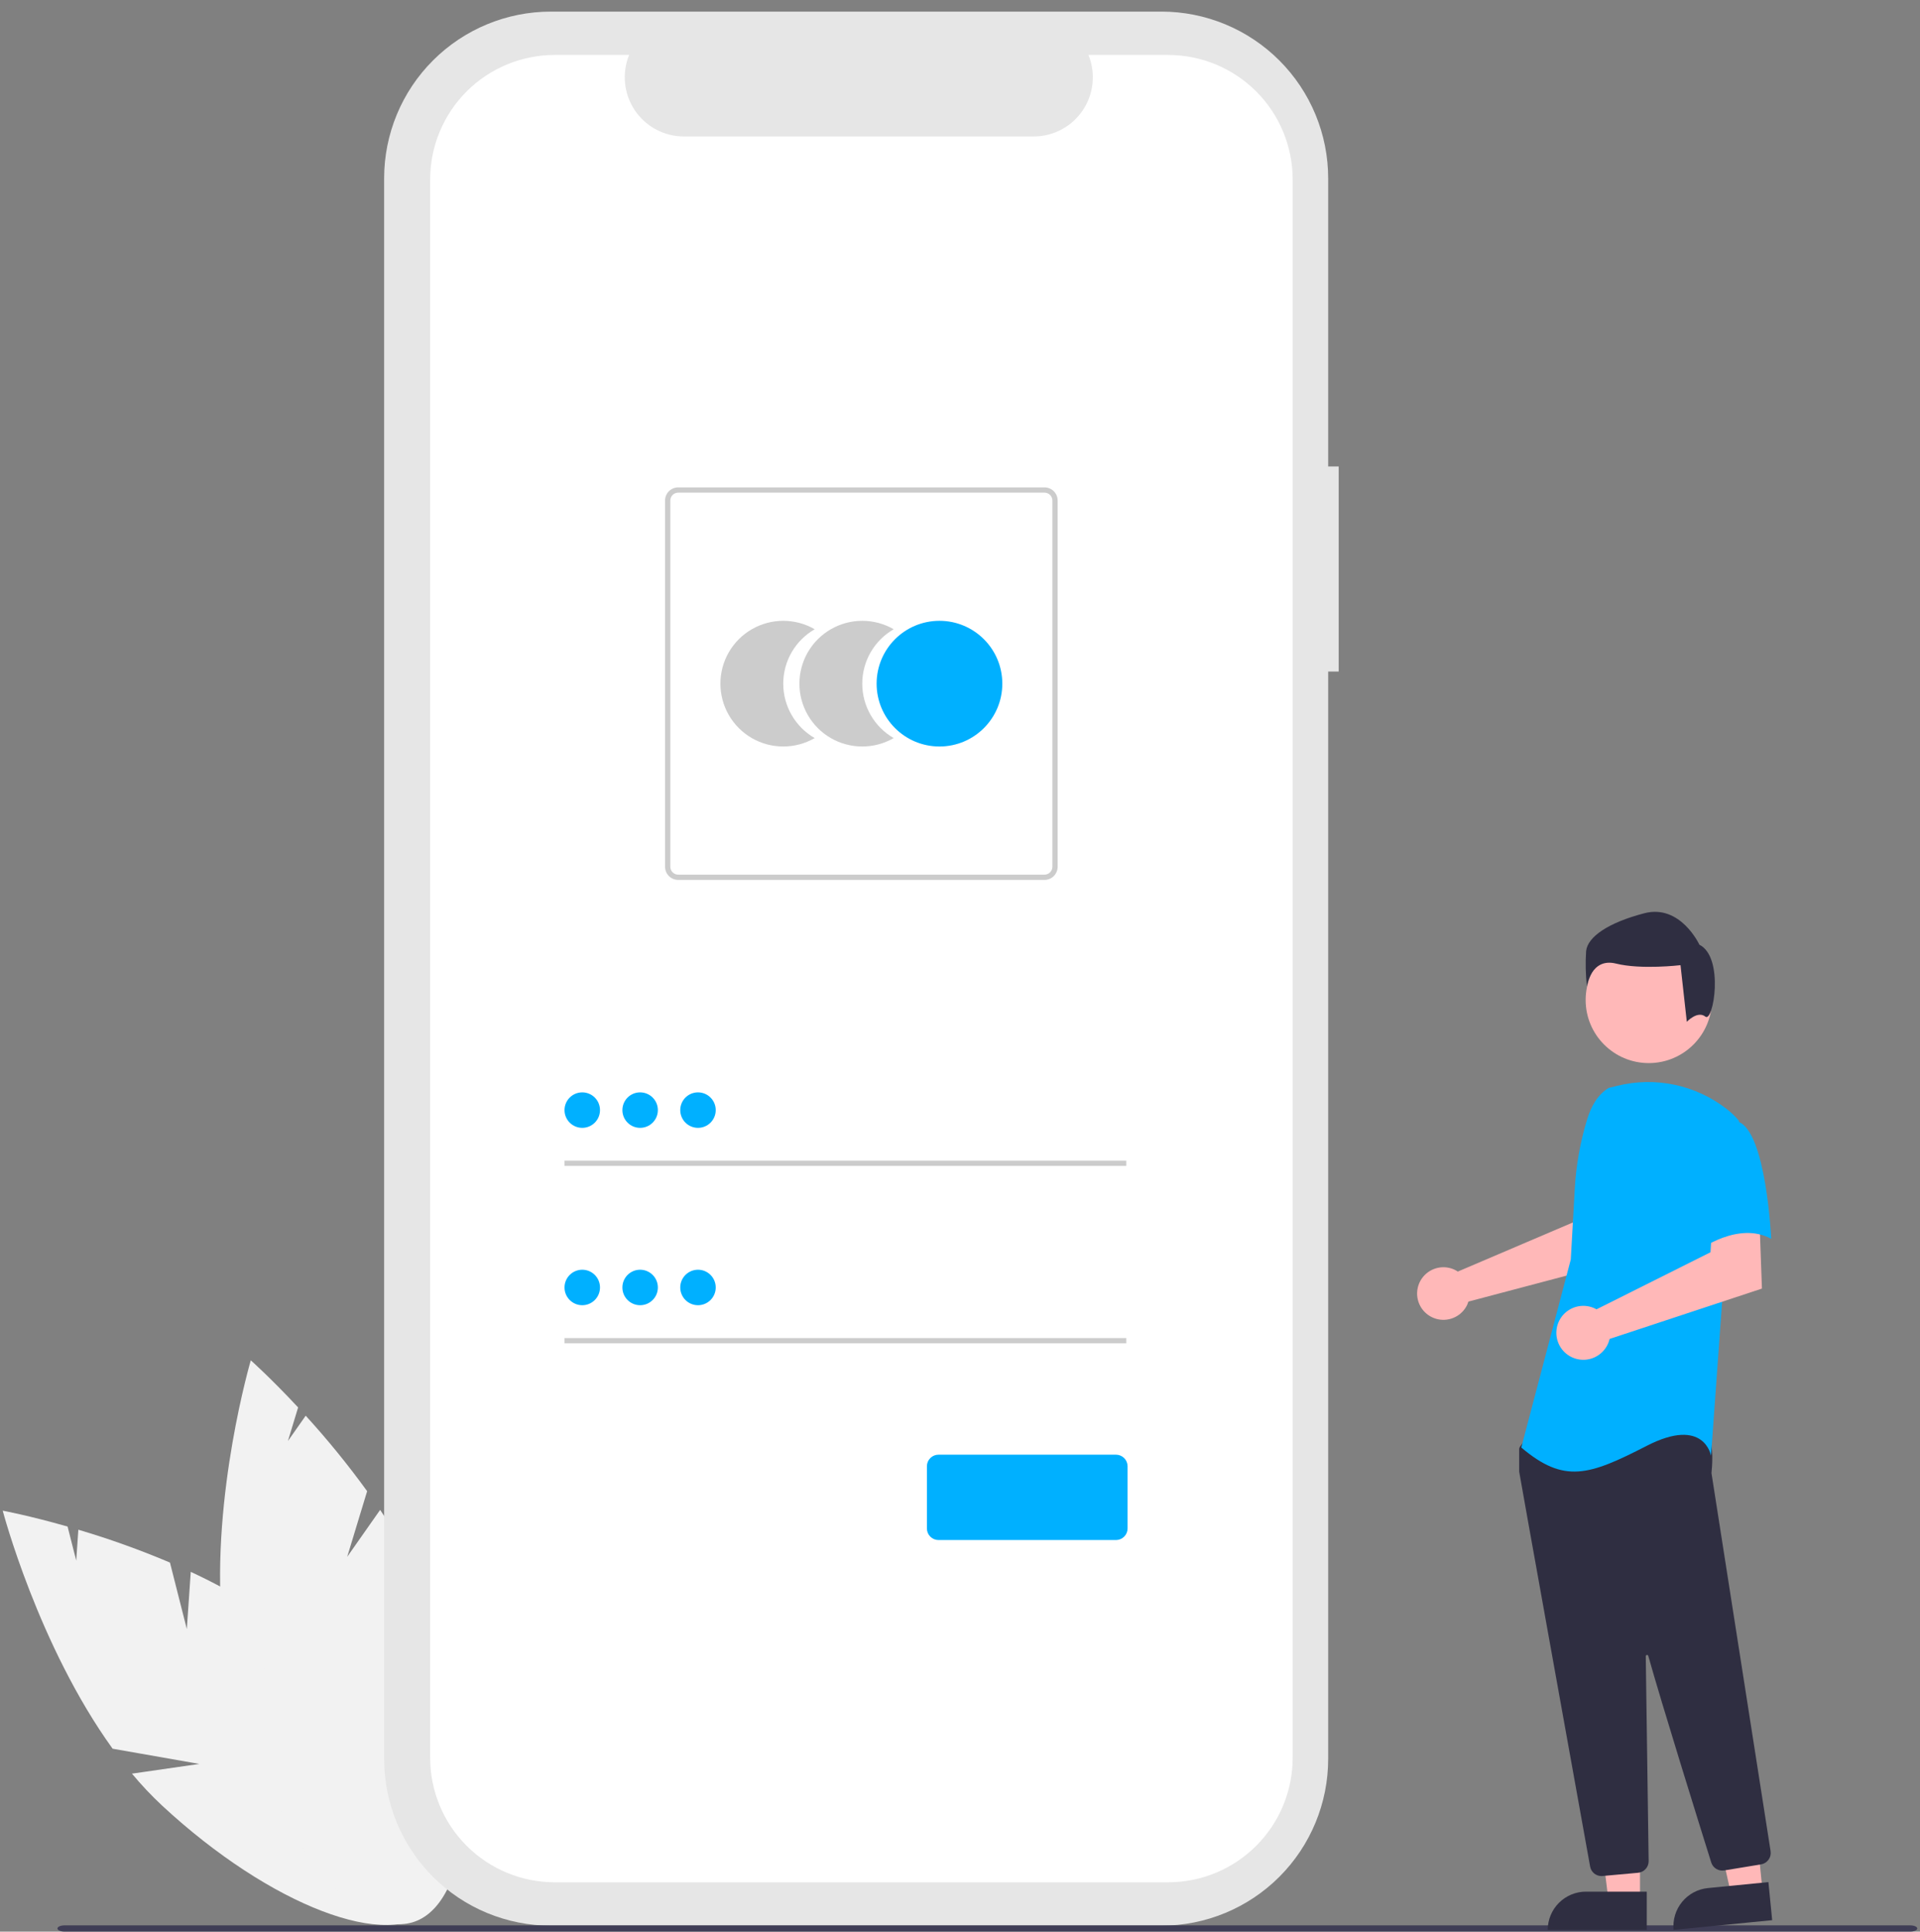 <svg width="161" height="162" viewBox="0 0 161 162" fill="none" xmlns="http://www.w3.org/2000/svg">
<rect x="0" y="0" width="161" height="162" fill="#808080" stroke="none"/>
<g clip-path="url(#clip0_148_6937)">
<g clip-path="url(#clip1_148_6937)">
<path d="M15.666 136.624L14.252 131.048C11.746 129.985 9.181 129.065 6.57 128.292L6.392 130.883L5.668 128.028C2.43 127.102 0.228 126.695 0.228 126.695C0.228 126.695 3.202 138.009 9.443 146.658L16.714 147.935L11.065 148.75C11.85 149.694 12.694 150.589 13.591 151.427C22.669 159.853 32.779 163.719 36.174 160.062C39.568 156.405 34.962 146.61 25.884 138.184C23.07 135.572 19.535 133.476 15.996 131.826L15.666 136.624Z" fill="#F2F2F2"/>
<path d="M29.114 130.565L30.786 125.061C29.189 122.855 27.469 120.742 25.634 118.73L24.142 120.856L24.998 118.038C22.705 115.573 21.03 114.086 21.03 114.086C21.03 114.086 17.729 125.308 18.599 135.938L24.164 140.79L18.906 138.567C19.09 139.782 19.35 140.984 19.685 142.166C23.101 154.071 29.758 162.606 34.554 161.23C39.35 159.854 40.469 149.088 37.054 137.183C35.995 133.492 34.052 129.87 31.876 126.629L29.114 130.565Z" fill="#F2F2F2"/>
<path d="M112.255 39.12H111.373V14.958C111.373 13.121 111.011 11.303 110.309 9.606C109.606 7.909 108.576 6.367 107.277 5.069C105.978 3.77 104.437 2.74 102.74 2.037C101.043 1.334 99.225 0.973 97.388 0.973H46.196C42.487 0.973 38.93 2.446 36.307 5.069C33.684 7.691 32.211 11.248 32.211 14.958V147.515C32.211 149.351 32.573 151.17 33.276 152.867C33.978 154.563 35.008 156.105 36.307 157.404C37.606 158.702 39.147 159.733 40.844 160.435C42.541 161.138 44.359 161.5 46.196 161.5H97.388C101.097 161.5 104.654 160.026 107.277 157.404C109.9 154.781 111.373 151.224 111.373 147.515V56.319H112.255L112.255 39.12Z" fill="#E6E6E6"/>
<path d="M97.953 4.609H91.271C91.579 5.363 91.696 6.18 91.613 6.99C91.53 7.799 91.249 8.576 90.795 9.251C90.341 9.926 89.728 10.48 89.01 10.862C88.292 11.245 87.49 11.445 86.677 11.445H57.349C56.536 11.445 55.734 11.245 55.016 10.862C54.298 10.48 53.685 9.926 53.231 9.251C52.778 8.576 52.497 7.799 52.414 6.99C52.331 6.18 52.448 5.363 52.755 4.609H46.514C43.744 4.609 41.088 5.71 39.129 7.668C37.171 9.627 36.07 12.283 36.07 15.053V147.418C36.07 150.188 37.171 152.844 39.129 154.803C41.088 156.762 43.744 157.862 46.514 157.862H97.953C100.723 157.862 103.379 156.762 105.338 154.803C107.297 152.844 108.397 150.188 108.397 147.418V15.053C108.397 12.283 107.296 9.627 105.338 7.668C103.379 5.71 100.723 4.609 97.953 4.609Z" fill="white"/>
<path d="M65.679 57.337C65.679 56.411 65.922 55.502 66.385 54.701C66.848 53.9 67.513 53.235 68.315 52.773C67.514 52.31 66.605 52.066 65.68 52.066C64.755 52.066 63.846 52.31 63.044 52.772C62.243 53.235 61.578 53.9 61.115 54.701C60.653 55.502 60.409 56.411 60.409 57.336C60.409 58.261 60.653 59.17 61.115 59.971C61.578 60.773 62.243 61.438 63.044 61.901C63.846 62.363 64.755 62.606 65.68 62.606C66.605 62.606 67.514 62.363 68.315 61.9C67.513 61.438 66.848 60.773 66.385 59.972C65.922 59.171 65.679 58.262 65.679 57.337Z" fill="#CCCCCC"/>
<path d="M72.304 57.337C72.304 56.411 72.547 55.502 73.01 54.701C73.473 53.9 74.138 53.235 74.94 52.773C74.139 52.31 73.23 52.066 72.305 52.066C71.38 52.066 70.471 52.31 69.669 52.772C68.868 53.235 68.203 53.9 67.74 54.701C67.278 55.502 67.034 56.411 67.034 57.336C67.034 58.261 67.278 59.17 67.74 59.971C68.203 60.773 68.868 61.438 69.669 61.901C70.471 62.363 71.38 62.606 72.305 62.606C73.23 62.606 74.139 62.363 74.94 61.9C74.138 61.438 73.473 60.773 73.01 59.972C72.547 59.171 72.304 58.262 72.304 57.337Z" fill="#CCCCCC"/>
<path d="M78.778 62.606C81.688 62.606 84.048 60.247 84.048 57.336C84.048 54.426 81.688 52.066 78.778 52.066C75.867 52.066 73.508 54.426 73.508 57.336C73.508 60.247 75.867 62.606 78.778 62.606Z" fill="#00B0FF"/>
<path d="M87.585 73.795H56.87C56.578 73.795 56.298 73.679 56.091 73.472C55.884 73.265 55.768 72.985 55.768 72.692V41.978C55.768 41.685 55.884 41.405 56.091 41.198C56.298 40.992 56.578 40.875 56.87 40.875H87.585C87.877 40.875 88.158 40.992 88.365 41.198C88.571 41.405 88.688 41.685 88.688 41.978V72.692C88.688 72.985 88.571 73.265 88.365 73.472C88.158 73.679 87.877 73.795 87.585 73.795ZM56.87 41.316C56.695 41.317 56.527 41.386 56.403 41.51C56.279 41.635 56.209 41.803 56.209 41.978V72.693C56.209 72.868 56.279 73.036 56.403 73.16C56.527 73.284 56.695 73.354 56.87 73.354H87.585C87.76 73.354 87.929 73.284 88.053 73.16C88.177 73.036 88.247 72.868 88.247 72.693V41.978C88.247 41.803 88.177 41.635 88.053 41.51C87.929 41.386 87.76 41.317 87.585 41.316H56.87Z" fill="#CCCCCC"/>
<path d="M94.444 97.34H47.337V97.781H94.444V97.34Z" fill="#CCCCCC"/>
<path d="M48.825 94.589C49.646 94.589 50.312 93.923 50.312 93.101C50.312 92.279 49.646 91.613 48.825 91.613C48.003 91.613 47.337 92.279 47.337 93.101C47.337 93.923 48.003 94.589 48.825 94.589Z" fill="#00B0FF"/>
<path d="M94.444 112.219H47.337V112.66H94.444V112.219Z" fill="#CCCCCC"/>
<path d="M48.825 109.464C49.646 109.464 50.312 108.798 50.312 107.976C50.312 107.154 49.646 106.488 48.825 106.488C48.003 106.488 47.337 107.154 47.337 107.976C47.337 108.798 48.003 109.464 48.825 109.464Z" fill="#00B0FF"/>
<path d="M93.582 129.158H78.695C78.437 129.157 78.191 129.055 78.009 128.873C77.827 128.691 77.725 128.445 77.725 128.188V122.97C77.725 122.713 77.827 122.466 78.009 122.284C78.191 122.103 78.437 122 78.695 122H93.582C93.839 122 94.085 122.103 94.267 122.284C94.449 122.466 94.551 122.713 94.552 122.97V128.188C94.551 128.445 94.449 128.691 94.267 128.873C94.085 129.055 93.839 129.157 93.582 129.158Z" fill="#00B0FF"/>
<path d="M53.677 94.589C54.499 94.589 55.165 93.923 55.165 93.101C55.165 92.279 54.499 91.613 53.677 91.613C52.855 91.613 52.19 92.279 52.19 93.101C52.19 93.923 52.855 94.589 53.677 94.589Z" fill="#00B0FF"/>
<path d="M58.53 94.589C59.351 94.589 60.017 93.923 60.017 93.101C60.017 92.279 59.351 91.613 58.53 91.613C57.708 91.613 57.042 92.279 57.042 93.101C57.042 93.923 57.708 94.589 58.53 94.589Z" fill="#00B0FF"/>
<path d="M53.677 109.464C54.499 109.464 55.165 108.798 55.165 107.976C55.165 107.154 54.499 106.488 53.677 106.488C52.855 106.488 52.19 107.154 52.19 107.976C52.19 108.798 52.855 109.464 53.677 109.464Z" fill="#00B0FF"/>
<path d="M58.53 109.464C59.351 109.464 60.017 108.798 60.017 107.976C60.017 107.154 59.351 106.488 58.53 106.488C57.708 106.488 57.042 107.154 57.042 107.976C57.042 108.798 57.708 109.464 58.53 109.464Z" fill="#00B0FF"/>
<path d="M160.172 161.998H5.417C5.086 161.998 4.817 161.88 4.817 161.735C4.817 161.591 5.086 161.473 5.417 161.473H160.172C160.503 161.473 160.772 161.59 160.772 161.735C160.772 161.88 160.503 161.998 160.172 161.998Z" fill="#3F3D56"/>
<path d="M121.939 106.472C122.044 106.52 122.146 106.577 122.243 106.642L131.91 102.516L132.255 99.969L136.118 99.945L135.89 105.786L123.13 109.161C123.103 109.249 123.071 109.336 123.034 109.421C122.849 109.815 122.552 110.145 122.181 110.371C121.809 110.596 121.379 110.707 120.945 110.689C120.51 110.671 120.091 110.525 119.739 110.269C119.388 110.014 119.119 109.66 118.968 109.253C118.817 108.845 118.789 108.402 118.889 107.979C118.989 107.556 119.211 107.171 119.529 106.874C119.846 106.577 120.244 106.381 120.673 106.309C121.102 106.237 121.542 106.294 121.939 106.472Z" fill="#FFB8B8"/>
<path d="M137.522 159.4H134.879L133.622 149.207L137.522 149.207L137.522 159.4Z" fill="#FFB8B8"/>
<path d="M132.993 158.645H138.089V161.853H129.784C129.784 161.002 130.122 160.186 130.724 159.584C131.326 158.983 132.142 158.645 132.993 158.645Z" fill="#2F2E41"/>
<path d="M147.799 158.651L145.169 158.91L142.919 148.89L146.8 148.508L147.799 158.651Z" fill="#FFB8B8"/>
<path d="M143.218 158.346L148.289 157.846L148.604 161.039L140.339 161.853C140.298 161.434 140.339 161.011 140.462 160.607C140.584 160.204 140.785 159.829 141.052 159.503C141.319 159.178 141.648 158.908 142.02 158.709C142.391 158.51 142.798 158.387 143.218 158.346Z" fill="#2F2E41"/>
<path d="M138.257 89.158C141.181 89.158 143.551 86.788 143.551 83.864C143.551 80.941 141.181 78.57 138.257 78.57C135.333 78.57 132.963 80.941 132.963 83.864C132.963 86.788 135.333 89.158 138.257 89.158Z" fill="#FFB8B8"/>
<path d="M134.289 157.338C134.062 157.338 133.842 157.259 133.668 157.113C133.494 156.967 133.377 156.764 133.338 156.541C131.97 148.948 127.499 124.122 127.392 123.435C127.39 123.419 127.389 123.403 127.389 123.387V121.536C127.389 121.468 127.41 121.403 127.449 121.348L128.04 120.521C128.068 120.481 128.104 120.448 128.147 120.425C128.19 120.401 128.237 120.388 128.286 120.386C131.653 120.228 142.681 119.765 143.213 120.431C143.748 121.1 143.559 123.127 143.516 123.526L143.518 123.568L148.472 155.251C148.511 155.504 148.449 155.762 148.299 155.969C148.149 156.176 147.924 156.316 147.672 156.358L144.577 156.868C144.347 156.905 144.111 156.858 143.912 156.736C143.713 156.613 143.565 156.424 143.494 156.201C142.537 153.143 139.328 142.855 138.216 138.875C138.209 138.849 138.193 138.828 138.171 138.813C138.149 138.799 138.123 138.793 138.097 138.797C138.071 138.8 138.047 138.813 138.03 138.833C138.013 138.853 138.004 138.878 138.004 138.905C138.06 142.699 138.194 152.381 138.241 155.725L138.246 156.085C138.248 156.329 138.158 156.564 137.995 156.745C137.832 156.926 137.606 157.04 137.364 157.063L134.38 157.334C134.349 157.336 134.319 157.338 134.289 157.338Z" fill="#2F2E41"/>
<path d="M134.899 91.239C133.975 91.788 133.422 92.797 133.105 93.824C132.517 95.725 132.164 97.691 132.052 99.678L131.717 105.627L127.566 121.398C131.163 124.442 133.238 123.75 138.081 121.26C142.923 118.771 143.476 122.09 143.476 122.09L144.444 108.671L145.828 94.007C145.517 93.633 145.166 93.296 144.78 93C143.501 92.006 142.013 91.314 140.429 90.979C138.844 90.643 137.204 90.671 135.632 91.061L134.899 91.239Z" fill="#00B0FF"/>
<path d="M133.55 109.657C133.662 109.699 133.77 109.749 133.874 109.808L143.432 105.024L143.591 102.432L147.534 102.16L147.746 108.069L134.971 112.293C134.867 112.741 134.629 113.146 134.289 113.454C133.949 113.763 133.523 113.961 133.067 114.022C132.612 114.083 132.149 114.003 131.74 113.794C131.331 113.586 130.995 113.257 130.777 112.853C130.559 112.448 130.469 111.987 130.52 111.531C130.57 111.074 130.758 110.644 131.059 110.297C131.361 109.95 131.76 109.703 132.205 109.588C132.65 109.474 133.119 109.498 133.55 109.657Z" fill="#FFB8B8"/>
<path d="M145.758 94.075C148.11 94.905 148.524 103.898 148.524 103.898C145.757 102.376 142.437 104.866 142.437 104.866C142.437 104.866 141.745 102.514 140.915 99.471C140.665 98.614 140.635 97.709 140.828 96.838C141.022 95.967 141.432 95.16 142.022 94.49C142.022 94.49 143.406 93.244 145.758 94.075Z" fill="#00B0FF"/>
<path d="M143.005 85.262C142.346 84.734 141.446 85.694 141.446 85.694L140.918 80.945C140.918 80.945 137.62 81.34 135.51 80.813C133.399 80.286 133.069 82.726 133.069 82.726C132.96 81.74 132.938 80.747 133.003 79.757C133.135 78.57 134.85 77.383 137.884 76.591C140.918 75.8 142.501 79.23 142.501 79.23C144.612 80.285 143.665 85.79 143.005 85.262Z" fill="#2F2E41"/>
</g>
</g>
<defs>
<clipPath id="clip0_148_6937">
<rect width="160.545" height="161.027" fill="white" transform="translate(0.228 0.973)"/>
</clipPath>
<clipPath id="clip1_148_6937">
<rect width="160.545" height="161.025" fill="white" transform="translate(0.228 0.973)"/>
</clipPath>
</defs>
</svg>
